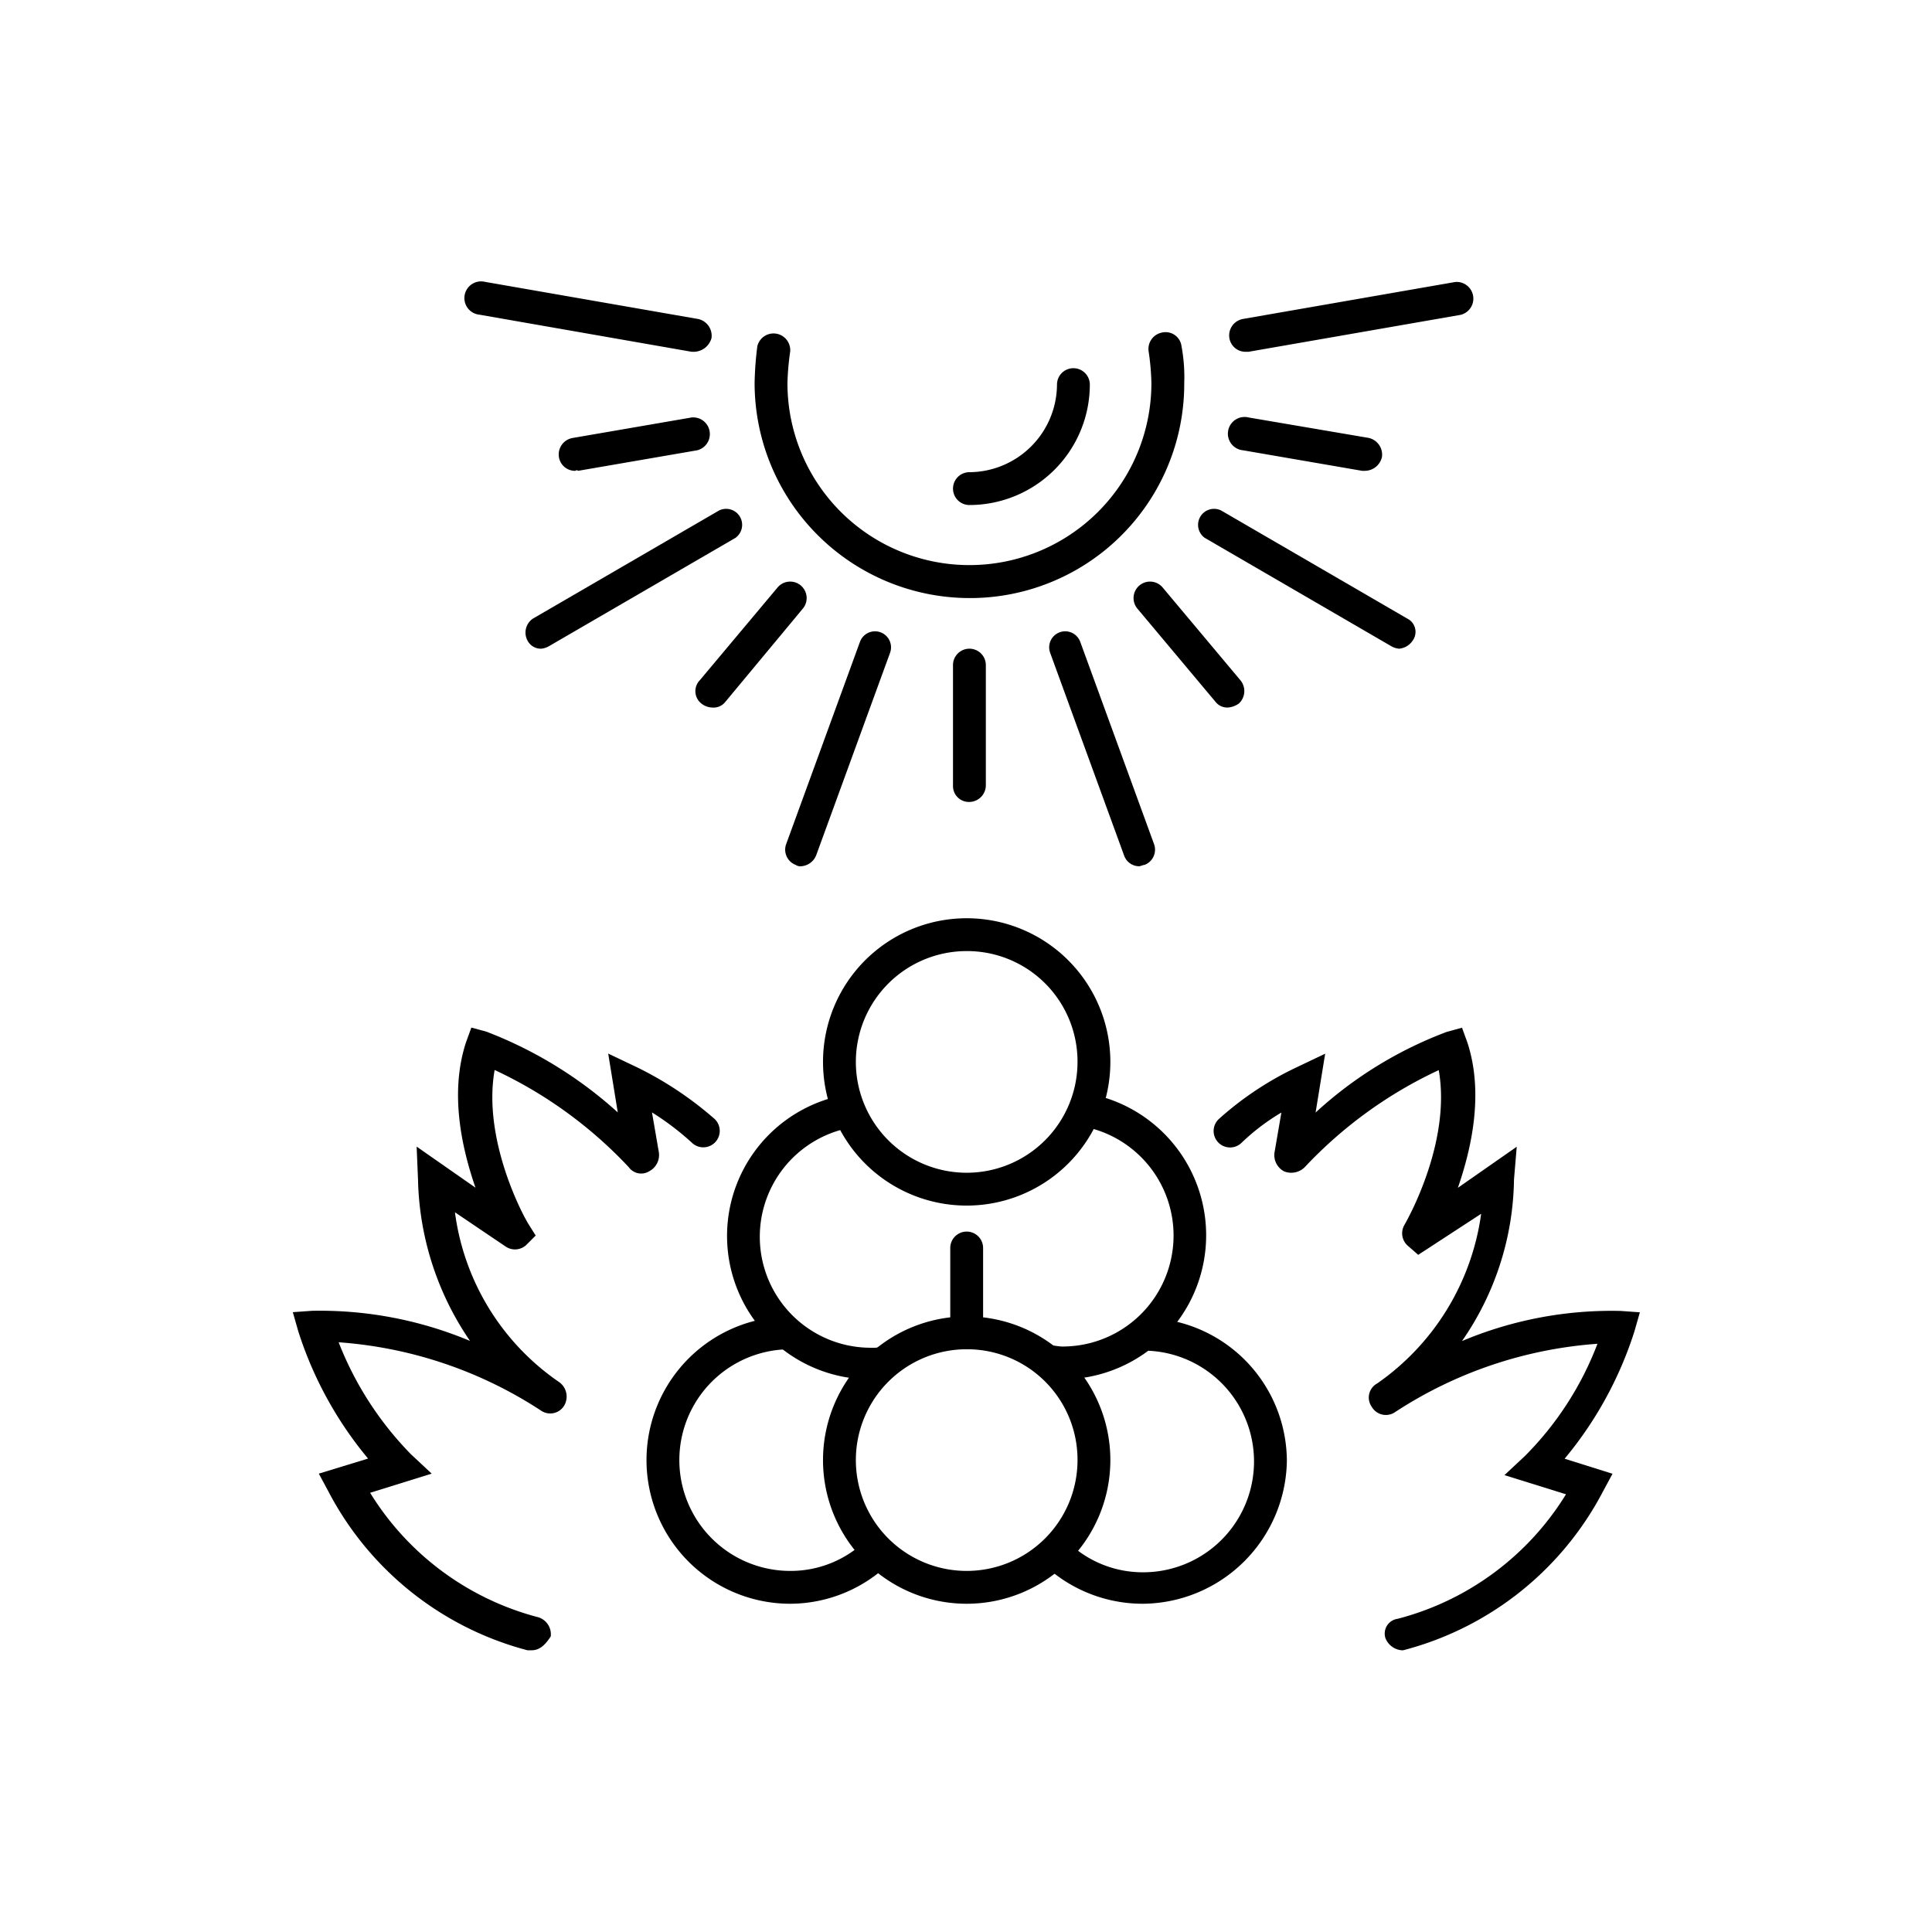 <svg xmlns="http://www.w3.org/2000/svg" viewBox="0 0 141.2 141.2"><defs><style>.cls-1{fill:none;}.cls-2{}</style></defs><g id="Calque_2" data-name="Calque 2"><g id="Layer_1" data-name="Layer 1"><rect class="cls-1" width="141.2" height="141.2" rx="70.6"/><path class="cls-2" d="M57.75,117.21a10.5,10.5,0,1,1,0-21v2.4a8.1,8.1,0,0,0,0,16.2,7.87,7.87,0,0,0,5.6-2.3l1.7,1.7A10.46,10.46,0,0,1,57.75,117.21Z"/><path class="cls-2" d="M70.65,117.21a10.5,10.5,0,1,1,10.5-10.5A10.5,10.5,0,0,1,70.65,117.21Zm0-18.6a8.1,8.1,0,1,0,8.1,8.1A8.07,8.07,0,0,0,70.65,98.61Z"/><path class="cls-2" d="M83.55,117.21a10.54,10.54,0,0,1-7.3-2.9l1.7-1.7a7.87,7.87,0,0,0,5.6,2.3,8.1,8.1,0,1,0,0-16.2v-2.4a10.5,10.5,0,0,1,10.5,10.5A10.61,10.61,0,0,1,83.55,117.21Z"/><path class="cls-2" d="M77.65,100.81a5.7,5.7,0,0,1-1.3-.1l.3-2.4c.3,0,.7.1,1,.1a8.11,8.11,0,0,0,1.4-16.1l.4-2.4a10.53,10.53,0,0,1-1.8,20.9Z"/><path class="cls-2" d="M63.65,100.81A10.48,10.48,0,0,1,61.85,80l.4,2.4a8.11,8.11,0,0,0,1.4,16.1,2.77,2.77,0,0,0,.9-.1l.3,2.4Z"/><path class="cls-2" d="M70.65,88.11a10.5,10.5,0,1,1,10.5-10.5A10.5,10.5,0,0,1,70.65,88.11Zm0-18.6a8.1,8.1,0,1,0,8.1,8.1A8.07,8.07,0,0,0,70.65,69.51Z"/><path class="cls-2" d="M70.65,98.61a1.16,1.16,0,0,1-1.2-1.2v-6.2a1.2,1.2,0,1,1,2.4,0v6.2A1.16,1.16,0,0,1,70.65,98.61Z"/><path class="cls-2" d="M38.85,120.61h-.3A23,23,0,0,1,24,109l-.7-1.3,3.6-1.1a27.62,27.62,0,0,1-5.1-9.3l-.4-1.4,1.4-.1A28.37,28.37,0,0,1,34.35,98a21.67,21.67,0,0,1-3.8-11.8l-.1-2.4,4.3,3c-1-2.9-1.9-6.9-.7-10.6l.4-1.1,1.1.3a30.6,30.6,0,0,1,9.6,5.9l-.7-4.3,2.1,1a25.73,25.73,0,0,1,5.7,3.8,1.2,1.2,0,0,1-1.7,1.7,20.14,20.14,0,0,0-2.9-2.2l.5,2.9a1.34,1.34,0,0,1-.7,1.4,1.12,1.12,0,0,1-1.5-.3,31.85,31.85,0,0,0-9.8-7.1c-.9,5.1,2.1,10.7,2.5,11.3l.5.8-.7.7a1.21,1.21,0,0,1-1.5.1l-3.7-2.5a17.85,17.85,0,0,0,7.6,12.4,1.3,1.3,0,0,1,.4,1.7,1.19,1.19,0,0,1-1.7.4,31,31,0,0,0-14.8-5,24.3,24.3,0,0,0,5.3,8.2l1.5,1.4-4.5,1.4a20.5,20.5,0,0,0,12.3,9.1,1.3,1.3,0,0,1,.9,1.4C39.85,120.21,39.45,120.61,38.85,120.61Z"/><path class="cls-2" d="M102.45,120.61a1.4,1.4,0,0,1-1.2-.9,1.09,1.09,0,0,1,.9-1.4,20.5,20.5,0,0,0,12.3-9.1l-4.5-1.4,1.5-1.4a23.38,23.38,0,0,0,5.3-8.2,31,31,0,0,0-14.8,5,1.19,1.19,0,0,1-1.7-.4,1.17,1.17,0,0,1,.4-1.7,18.1,18.1,0,0,0,7.6-12.4l-4.6,3-.8-.7a1.21,1.21,0,0,1-.2-1.5c.4-.7,3.4-6.2,2.5-11.3a31.85,31.85,0,0,0-9.8,7.1,1.4,1.4,0,0,1-1.5.3,1.34,1.34,0,0,1-.7-1.4l.5-2.9a15.81,15.81,0,0,0-2.9,2.2,1.2,1.2,0,0,1-1.7-1.7,23.55,23.55,0,0,1,5.7-3.8l2.1-1-.7,4.3a29.45,29.45,0,0,1,9.6-5.9l1.1-.3.4,1.1c1.2,3.7.3,7.7-.7,10.6l4.3-3-.2,2.4a21.16,21.16,0,0,1-3.8,11.8,28.17,28.17,0,0,1,11.6-2.2l1.4.1-.4,1.4a27.62,27.62,0,0,1-5.1,9.3l3.5,1.1-.7,1.3a23,23,0,0,1-14.6,11.6Z"/><path class="cls-2" d="M70.85,36.91a1.2,1.2,0,1,1,0-2.4,6.44,6.44,0,0,0,6.4-6.4,1.2,1.2,0,0,1,2.4,0A8.81,8.81,0,0,1,70.85,36.91Z"/><path class="cls-2" d="M50.75,25.71h-.2L35.05,23a1.22,1.22,0,1,1,.4-2.4L51,23.31a1.25,1.25,0,0,1,1,1.4A1.36,1.36,0,0,1,50.75,25.71Z"/><path class="cls-2" d="M39.55,47.41a1.1,1.1,0,0,1-1-.6,1.23,1.23,0,0,1,.4-1.6l13.6-7.9a1.17,1.17,0,0,1,1.2,2l-13.6,7.9A1.42,1.42,0,0,1,39.55,47.41Z"/><path class="cls-2" d="M42.05,34.41a1.19,1.19,0,0,1-1.2-1,1.22,1.22,0,0,1,1-1.4l8.7-1.5a1.22,1.22,0,0,1,.4,2.4l-8.7,1.5A.14.14,0,0,0,42.05,34.41Z"/><path class="cls-2" d="M58.55,63.31a.6.6,0,0,1-.4-.1,1.19,1.19,0,0,1-.7-1.5l5.4-14.8a1.17,1.17,0,1,1,2.2.8l-5.4,14.8A1.27,1.27,0,0,1,58.55,63.31Z"/><path class="cls-2" d="M52.05,51.71a1.33,1.33,0,0,1-.8-.3,1.15,1.15,0,0,1-.1-1.7l5.7-6.8a1.2,1.2,0,1,1,1.8,1.6L53,51.31A1.09,1.09,0,0,1,52.05,51.71Z"/><path class="cls-2" d="M83.25,63.31a1.17,1.17,0,0,1-1.1-.8l-5.4-14.8a1.17,1.17,0,1,1,2.2-.8l5.4,14.8a1.19,1.19,0,0,1-.7,1.5C83.55,63.21,83.35,63.31,83.25,63.31Z"/><path class="cls-2" d="M70.85,58.61a1.16,1.16,0,0,1-1.2-1.2v-8.8a1.2,1.2,0,0,1,2.4,0v8.8A1.22,1.22,0,0,1,70.85,58.61Z"/><path class="cls-2" d="M102.25,47.41a1.42,1.42,0,0,1-.6-.2l-13.6-7.9a1.17,1.17,0,0,1,1.2-2l13.6,7.9a1.08,1.08,0,0,1,.4,1.6A1.33,1.33,0,0,1,102.25,47.41Z"/><path class="cls-2" d="M89.75,51.71a1.09,1.09,0,0,1-.9-.4l-5.7-6.8a1.2,1.2,0,0,1,1.8-1.6l5.7,6.8a1.24,1.24,0,0,1-.1,1.7A1.6,1.6,0,0,1,89.75,51.71Z"/><path class="cls-2" d="M91.05,25.71a1.19,1.19,0,0,1-1.2-1,1.22,1.22,0,0,1,1-1.4l15.5-2.7a1.22,1.22,0,0,1,.4,2.4l-15.5,2.7Z"/><path class="cls-2" d="M99.75,34.41h-.2l-8.7-1.5a1.22,1.22,0,1,1,.4-2.4L100,32a1.25,1.25,0,0,1,1,1.4A1.29,1.29,0,0,1,99.75,34.41Z"/><path class="cls-2" d="M70.85,43.71A15.73,15.73,0,0,1,55.15,28a24.52,24.52,0,0,1,.2-2.7,1.22,1.22,0,0,1,2.4.4,19.53,19.53,0,0,0-.2,2.3,13.3,13.3,0,0,0,26.6,0,17.85,17.85,0,0,0-.2-2.3,1.22,1.22,0,0,1,1-1.4,1.17,1.17,0,0,1,1.4,1,12.29,12.29,0,0,1,.2,2.7A15.66,15.66,0,0,1,70.85,43.71Z"/></g></g></svg>
